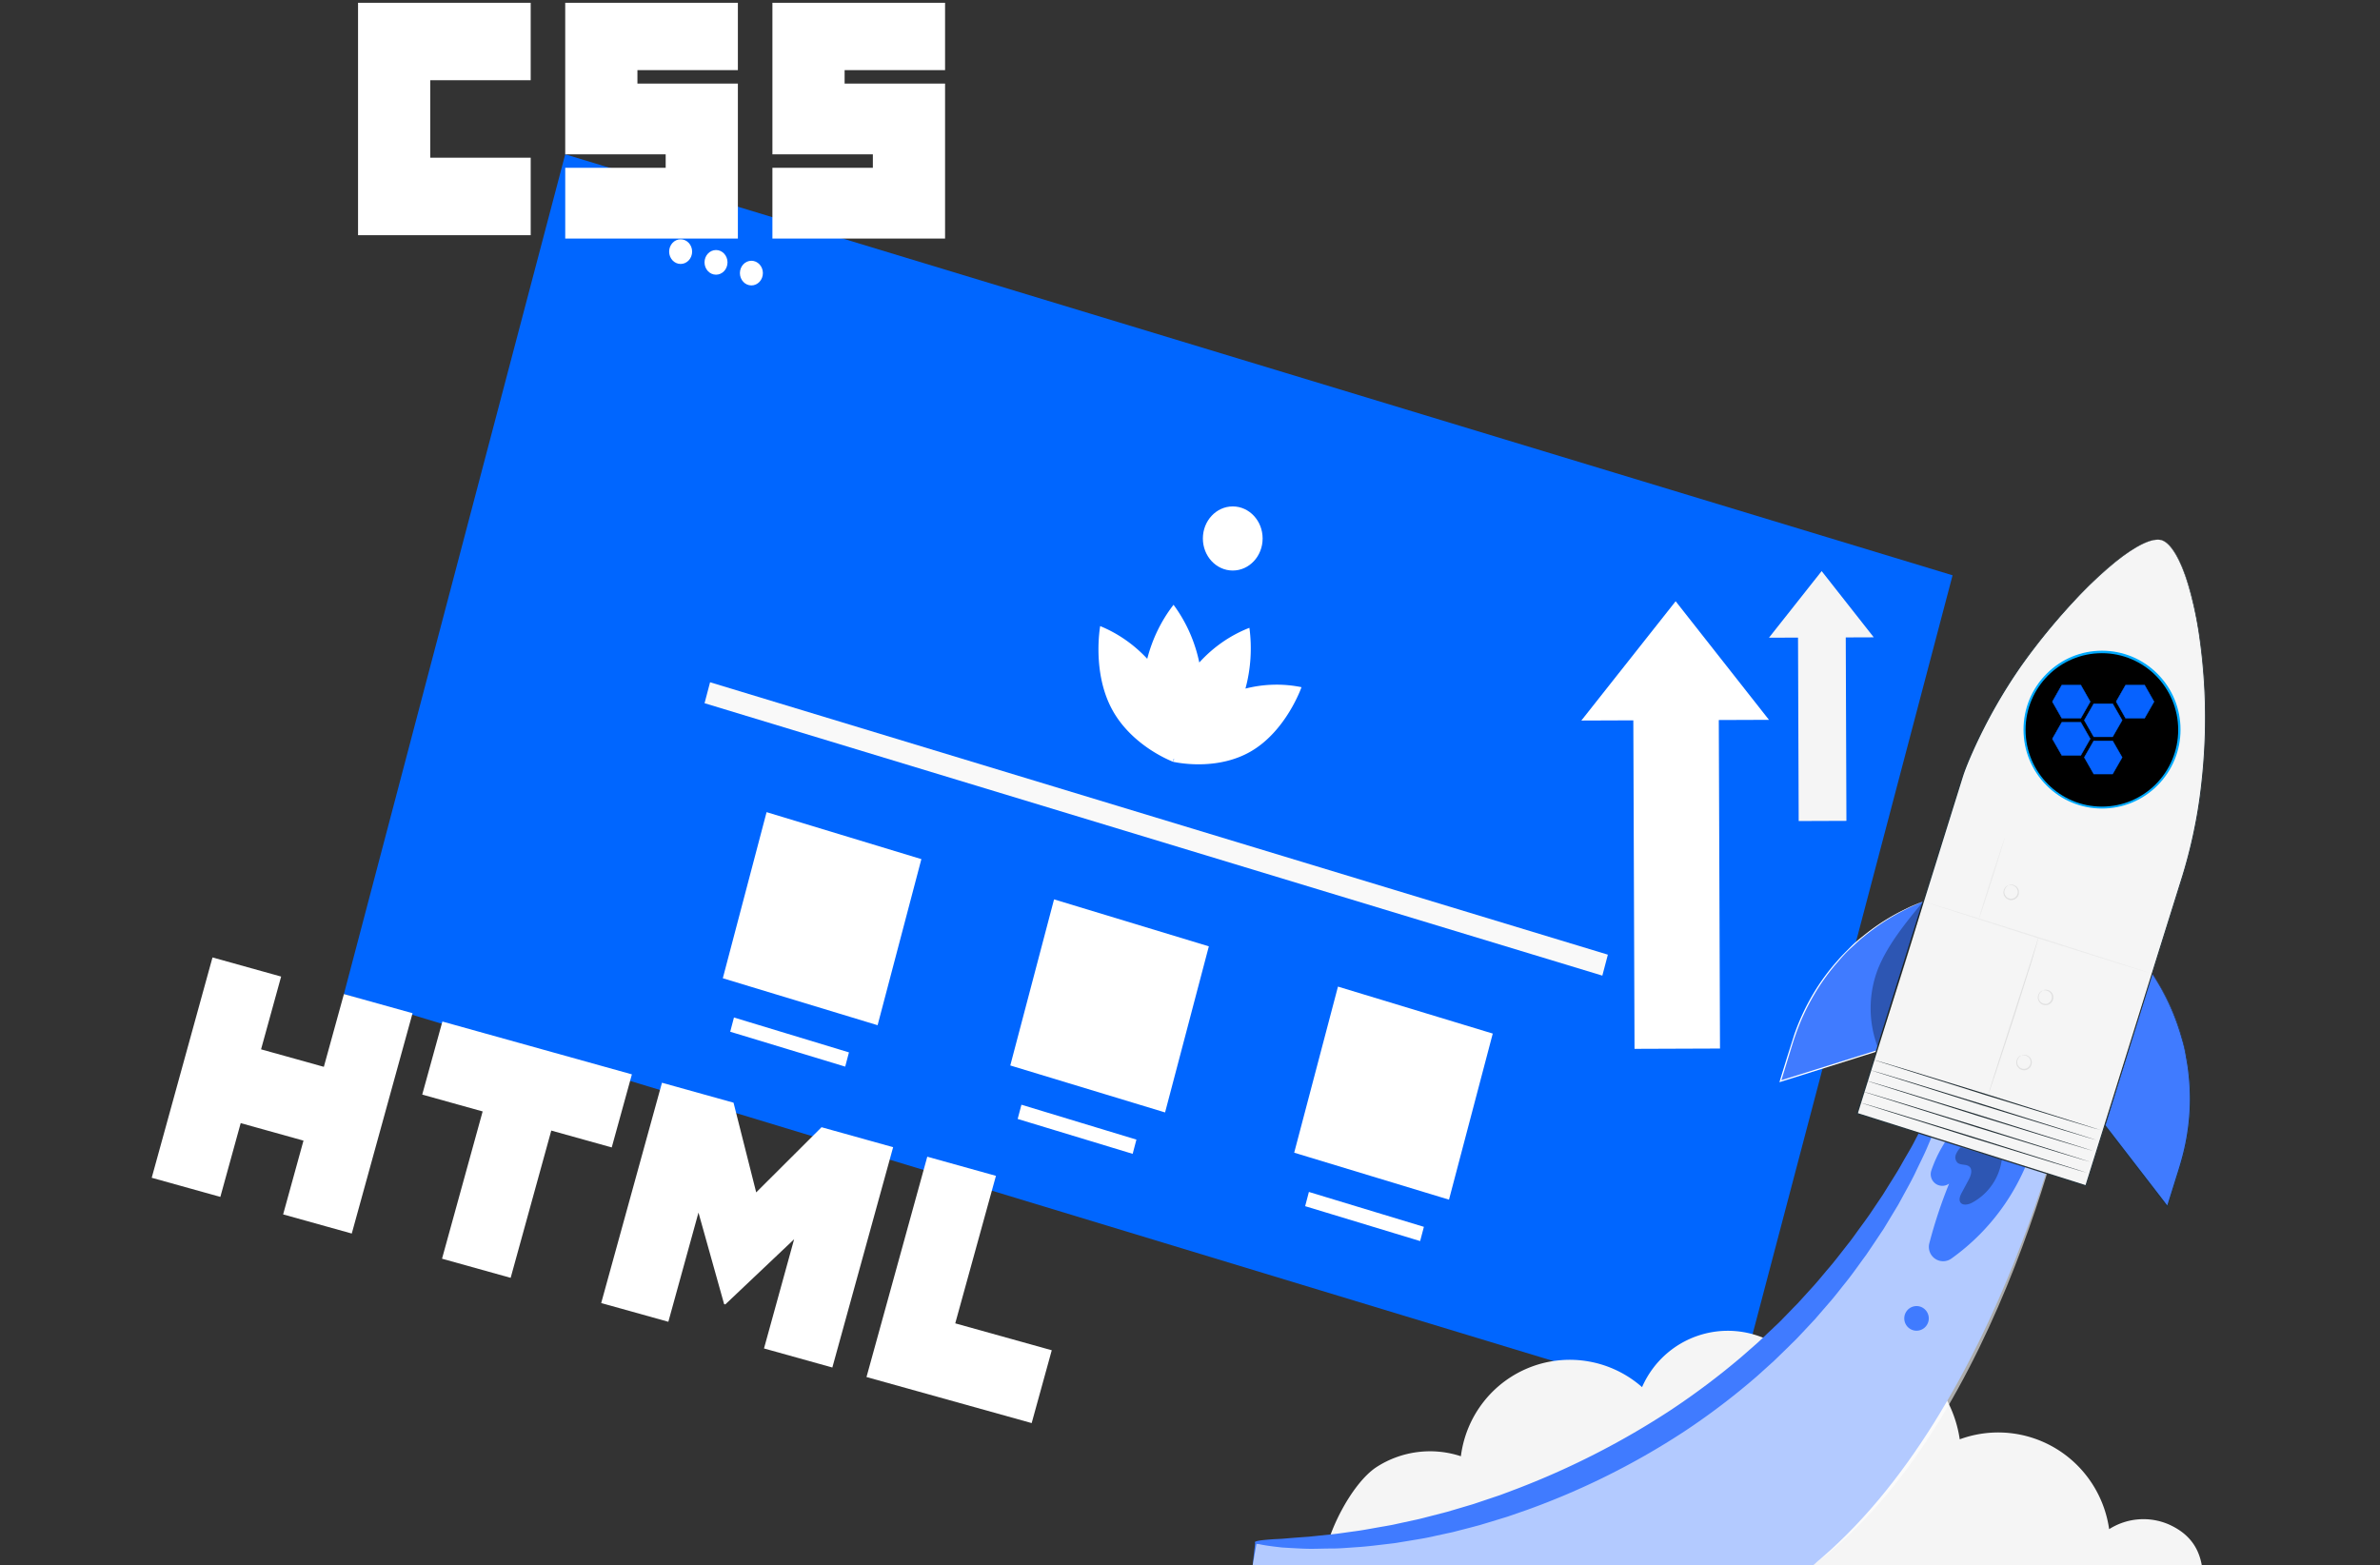 <svg xmlns="http://www.w3.org/2000/svg" xmlns:svg="http://www.w3.org/2000/svg" id="svg1025" width="995.201" height="654.481" version="1.1"><rect width="100%" height="100%" fill="#333333" stroke="none"/><style id="style933">.B{fill:#f5f5f5}.C{fill:#263238}.D{fill:#407bff}</style><path id="path935" fill="#06f" d="m 143.806,415.696 92.542,-351.158 580.127,176.035 -92.542,351.158 z"/><g id="g947" fill="#fff" transform="translate(-72.798,1.156)"><ellipse id="ellipse937" cx="357.407" cy="104.066" rx="4.805" ry="5.156"/><ellipse id="ellipse939" cx="372.202" cy="108.556" rx="4.805" ry="5.156"/><ellipse id="ellipse941" cx="386.997" cy="113.045" rx="4.805" ry="5.156"/><path id="path943" d="m 617.027,286.204 a 56.13,60.231 0 0 0 -23.443,0.594 56.03,60.123 0 0 0 1.657,-25.418 55.702,59.771 0 0 0 -20.955,14.51 55.702,59.771 0 0 0 -10.77,-24.137 56.029,60.122 0 0 0 -10.993,22.585 56.13,60.231 0 0 0 -19.682,-13.68 c 0,0 -3.499,19.095 4.925,34.764 7.498,13.946 21.903,20.472 24.982,21.74 l 0.073,0.093 0.038,-0.047 0.487,0.192 c 0,0 0.066,-0.367 0.157,-1.021 l 0.173,-0.23 0.035,0.293 c -0.242,0.609 -0.364,0.959 -0.364,0.959 0,0 0.181,0.043 0.509,0.11 l 0.011,0.062 0.106,-0.038 c 3.242,0.651 18.699,3.186 31.892,-4.482 14.823,-8.615 21.162,-26.848 21.162,-26.848 z"/><ellipse id="ellipse945" cx="588.276" cy="224.022" rx="12.492" ry="13.405"/></g><path id="path949" fill="#f9f9f9" d="m 296.916,285.301 375.414,113.917 -2.31,8.764 -375.414,-113.917 z"/><path id="path951" fill="#fff" d="m 320.548,339.62 64.727,19.641 -18.304,69.455 -64.727,-19.641 z m 120.207,36.476 64.727,19.641 -18.304,69.455 -64.727,-19.641 z m 118.719,36.476 64.727,19.641 -18.304,69.455 -64.727,-19.641 z m -252.568,12.919 48.083,14.59 -1.569,5.953 -48.083,-14.59 z m 120.206,36.476 48.083,14.59 -1.569,5.953 -48.083,-14.59 z m 120.207,36.476 48.083,14.59 -1.569,5.953 -48.083,-14.59 z M 149.716,1.156 h 72.194 V 33.553 h -42.002 v 32.397 h 42.006 v 32.395 h -72.197 z m 86.634,0 h 72.195 V 29.327 h -42.004 v 5.634 h 42.004 v 64.794 h -72.193 v -29.583 h 42.004 v -5.634 h -42.008 V 1.156 Z m 86.636,0 h 72.195 V 29.327 h -42.004 v 5.634 h 42.004 v 64.794 h -72.195 v -29.583 h 42.004 v -5.634 h -42.002 V 1.156 Z M 88.854,400.375 l 28.699,8.001 -8.393,30.426 26.254,7.319 8.393,-30.426 28.701,8.002 -25.417,92.136 -28.699,-8.001 8.511,-30.853 -26.254,-7.319 -8.511,30.853 -28.699,-8.001 25.417,-92.136 z m 112.963,64.398 -25.262,-7.043 8.429,-30.555 79.243,22.093 -8.429,30.555 -25.278,-7.047 -16.988,61.582 -28.699,-8.001 16.988,-61.582 z m 74.987,-11.998 29.925,8.343 9.477,37.506 27.321,-27.247 29.937,8.346 -25.417,92.136 -28.582,-7.969 12.598,-45.668 -28.782,27.255 -0.495,-0.138 -10.72,-38.268 -12.598,45.668 -28.08,-7.829 z m 110.942,30.93 28.708,8.004 -17.016,61.682 40.359,11.252 -8.401,30.454 -69.069,-19.256 25.417,-92.136 z"/><path id="path953" d="m 907.107,637.571 c -8.177,-3.624 -17.612,-2.916 -25.163,1.889 -2.001,-14.061 -10.206,-26.464 -22.331,-33.756 -12.125,-7.292 -26.876,-8.695 -40.146,-3.818 -2.358,-16.122 -12.369,-30.083 -26.838,-37.429 -14.469,-7.346 -31.587,-7.157 -45.893,0.505 -9.517,-7.551 -21.978,-10.242 -33.74,-7.287 -11.762,2.955 -21.499,11.223 -26.364,22.388 -12.764,-11.238 -30.653,-14.479 -46.516,-8.427 -15.863,6.052 -27.11,20.408 -29.245,37.329 a 41.23,41.23 0 0 0 -35.406,4.61 c -10.293,6.855 -21.021,27.845 -22.031,40.204 l 367.422,1.858 c -1.232,-8.723 -5.788,-14.43 -13.748,-18.066 z" class="B"/><g id="g959" fill="#fff" transform="translate(-72.798,1.156)"><path id="path955" d="m 773.471,250.275 39.022,49.588 -78.458,0.294 z"/><path id="path957" d="m 755.746,292.159 35.739,-0.132 0.53,145.289 -35.739,0.132 z"/></g><g id="g965" class="B" transform="translate(-72.798,1.156)"><path id="path961" d="m 834.524,237.662 21.789,27.693 -43.82,0.162 z"/><path id="path963" d="m 824.626,261.054 19.96,-0.074 0.296,81.129 -19.96,0.074 z"/></g><path id="path967" d="m 524.873,644.962 c 66.519,2.754 131.129,-15.195 186.638,-52.145 54.972,-36.802 86.631,-97.581 109.409,-159.903 l 46.093,15.903 c 0,0 -29.224,140.791 -109.096,205.845 h -234.122 z" class="D"/><path id="path969" fill="#fff" d="m 525.391,645.619 c 66.519,2.754 130.611,-15.852 186.12,-52.802 54.972,-36.802 86.631,-97.581 109.409,-159.903 l 46.093,15.903 c 0,0 -29.224,147.25 -109.096,205.845 h -234.122 z" opacity=".6"/><path id="path971" d="m 815.709,449.416 c 0.343,0.122 0.202,1.472 -0.384,3.94 l -1.202,4.519 -0.849,2.854 -1.111,3.209 -2.748,7.495 -3.697,8.744 c -1.344,3.128 -3.03,6.398 -4.667,9.891 -1.637,3.493 -3.677,7.058 -5.728,10.836 l -1.566,2.864 -1.727,2.864 -3.566,5.9 -0.919,1.513 -1.01,1.493 -2.02,3.047 -4.172,6.184 c -3.03,4.062 -5.97,8.398 -9.405,12.562 -1.687,2.102 -3.344,4.296 -5.152,6.398 l -5.515,6.377 -1.404,1.625 -1.475,1.574 -2.94,3.148 -3.03,3.209 c -1.01,1.076 -2.091,2.031 -3.152,3.138 l -6.485,6.306 -6.849,6.174 a 294.62,294.62 0 0 1 -30.537,23.245 c -20.657,13.553 -42.831,24.611 -66.064,32.943 l -7.94,2.752 -7.829,2.386 -3.839,1.158 -3.818,1.016 -7.455,1.919 -7.263,1.574 c -2.374,0.559 -4.707,1.016 -7.071,1.391 l -6.778,1.127 c -1.111,0.173 -2.202,0.386 -3.293,0.528 l -3.222,0.386 c -4.263,0.498 -8.303,1.016 -12.122,1.259 -3.819,0.243 -7.465,0.599 -10.869,0.589 -3.404,-0.01 -6.556,0.152 -9.465,0.112 -2.909,-0.04 -5.566,-0.223 -7.95,-0.345 l -3.364,-0.203 -2.96,-0.345 c -1.828,-0.223 -3.364,-0.447 -4.606,-0.66 -2.485,-0.416 -3.778,-0.823 -3.758,-1.188 0.02,-0.365 1.354,-0.67 3.839,-0.934 a 109.33,109.33 0 0 1 4.596,-0.366 l 2.919,-0.142 3.323,-0.284 q 3.515,-0.284 7.788,-0.579 l 9.223,-0.955 c 3.303,-0.325 6.819,-0.894 10.546,-1.391 3.727,-0.497 7.677,-1.31 11.718,-1.98 l 3.121,-0.559 c 1.01,-0.193 2.101,-0.447 3.162,-0.68 l 6.546,-1.422 c 2.232,-0.437 4.465,-1.076 6.758,-1.655 l 7,-1.808 7.162,-2.122 3.667,-1.087 3.687,-1.239 7.526,-2.529 7.637,-2.874 a 337.08,337.08 0 0 0 63.64,-32.639 311.44,311.44 0 0 0 29.597,-22.26 l 6.697,-5.87 c 2.172,-1.98 4.253,-4.062 6.364,-5.992 1.01,-1.016 2.111,-1.95 3.101,-2.975 l 2.97,-3.047 2.95,-3.047 1.465,-1.483 1.394,-1.533 5.495,-6.042 c 1.808,-2.031 3.465,-4.062 5.162,-6.093 3.455,-3.93 6.465,-8.023 9.536,-11.861 1.505,-1.94 2.879,-3.94 4.283,-5.849 l 2.081,-2.843 1.01,-1.412 1.01,-1.422 3.748,-5.575 1.818,-2.691 1.677,-2.701 c 2.202,-3.564 4.404,-6.906 6.233,-10.216 1.829,-3.31 3.758,-6.327 5.273,-9.302 1.515,-2.975 3.03,-5.687 4.414,-8.205 1.384,-2.518 2.455,-4.915 3.536,-7.017 0.545,-1.016 1.01,-2.031 1.535,-2.975 0.525,-0.944 0.889,-1.818 1.283,-2.64 0.808,-1.635 1.525,-3.047 2.131,-4.062 1.202,-2.173 2.01,-3.27 2.354,-3.148 z m 2.545,21.661 a 54.45,54.45 0 0 0 -10.667,18.401 4.88,4.88 0 0 0 1.682,5.436 4.82,4.82 0 0 0 5.662,0.108 l 0.101,-0.071 a 201.82,201.82 0 0 0 -8.273,24.931 6.01,6.01 0 0 0 2.36,6.457 c 2.06,1.439 4.795,1.427 6.843,-0.029 18.009,-12.833 30.775,-31.798 35.931,-53.376 z" class="D"/><path id="path973" d="m 819.86,479.79 c -0.87,0.869 -1.557,1.905 -2.02,3.047 a 3.18,3.18 0 0 0 0.697,3.382 c 1.384,1.178 3.758,0.467 5.051,1.716 1.293,1.249 0.566,3.666 -0.354,5.372 l -2.909,5.413 c -0.707,1.32 -1.404,3.047 -0.485,4.225 0.919,1.178 3.091,0.853 4.576,0.102 6.95,-3.633 11.682,-10.466 12.657,-18.279 z" opacity=".3"/><path id="path975" d="m 899.965,407.171 0.273,0.396 c 15.684,23.575 19.882,53.03 11.415,80.084 l -5.303,16.969 -26.213,-33.989 z" class="D"/><path id="path977" d="m 899.965,407.171 -0.091,0.315 -0.283,0.924 -1.071,3.514 -4.041,13.151 -14.142,45.617 v -0.223 l 23.9,30.973 2.313,3.047 -0.455,0.091 q 1.596,-5.078 3.131,-10.003 c 1.01,-3.29 2.091,-6.52 2.95,-9.718 a 94.53,94.53 0 0 0 3.273,-18.807 91.38,91.38 0 0 0 -0.384,-17.264 c -0.242,-2.701 -0.768,-5.26 -1.182,-7.728 a 52.07,52.07 0 0 0 -1.697,-6.997 92.88,92.88 0 0 0 -8.233,-20.067 c -1.172,-2.275 -2.293,-3.91 -2.97,-5.078 l -1.061,-1.757 c 0,0 0.101,0.122 0.313,0.416 l 0.828,1.28 c 0.707,1.148 1.869,2.772 3.03,5.078 3.576,6.317 6.381,13.044 8.354,20.036 0.707,2.194 1.162,4.57 1.748,7.017 0.424,2.478 0.96,5.078 1.212,7.759 a 90.42,90.42 0 0 1 0.434,17.325 94.9,94.9 0 0 1 -3.253,18.919 c -0.859,3.229 -1.95,6.438 -2.95,9.729 l -3.121,10.003 -0.152,0.487 -0.313,-0.406 -2.313,-3.047 -23.88,-30.994 -0.071,-0.102 v -0.122 l 14.445,-45.749 4.132,-13.029 1.101,-3.443 0.444,-0.894 a 1.51,1.51 0 0 1 0.051,-0.254 z" class="C"/><path id="path979" d="m 804.233,376.959 -0.455,0.173 c -25.914,10.185 -45.832,31.64 -54.154,58.331 l -5.222,16.736 40.275,-12.653 z" class="D"/><path id="path981" fill="#fff" d="m 804.233,376.959 c 0,0 0,0.091 -0.081,0.284 -0.081,0.193 -0.152,0.508 -0.263,0.873 l -1.01,3.412 -3.98,12.867 -13.97,45.201 v 0.132 h -0.121 l -36.709,11.557 -3.566,1.117 -0.475,0.152 0.152,-0.487 3.03,-9.861 3.03,-9.546 a 93.88,93.88 0 0 1 7.98,-17.162 c 2.917,-4.908 6.3,-9.519 10.102,-13.77 1.727,-2.031 3.596,-3.828 5.334,-5.595 1.738,-1.767 3.546,-3.311 5.344,-4.692 5.524,-4.526 11.571,-8.366 18.011,-11.435 2.243,-1.158 4.041,-1.808 5.303,-2.336 l 1.394,-0.569 0.495,-0.162 -1.849,0.823 c -1.202,0.559 -3.03,1.239 -5.253,2.417 -6.384,3.148 -12.381,7.033 -17.87,11.577 -1.778,1.391 -3.475,3.047 -5.303,4.702 -1.828,1.655 -3.576,3.544 -5.283,5.585 a 88.48,88.48 0 0 0 -9.99,13.74 c -3.193,5.397 -5.839,11.102 -7.899,17.03 -1.101,3.047 -2.02,6.306 -3.03,9.536 l -3.03,9.871 -0.323,-0.335 3.566,-1.117 36.719,-11.516 -0.162,0.162 14.142,-44.906 4.101,-12.938 1.101,-3.453 0.293,-0.904 c 0.017,-0.086 0.041,-0.171 0.071,-0.254 z"/><path id="path983" d="m 903.955,225.901 c -7.576,-2.386 -27.658,12.907 -50.881,41.717 -22.86,28.374 -32.325,56.453 -32.325,56.453 l -44.235,141.593 37.113,11.719 21.506,6.784 37.113,11.719 40.143,-128.483 c 3.94,-12.552 6.676,-25.453 8.172,-38.529 1.537,-13.107 2.027,-26.318 1.465,-39.504 -1.838,-36.884 -10.445,-61.073 -18.031,-63.47" class="B"/><path id="path985" d="m 903.955,225.901 0.333,0.122 0.414,0.162 0.535,0.305 a 11.5,11.5 0 0 1 2.98,2.843 c 2.232,2.894 4.626,7.799 6.718,14.441 a 151.7,151.7 0 0 1 5.303,24.87 c 0.677,4.935 1.222,10.236 1.606,15.893 0.384,5.657 0.616,11.648 0.545,17.954 -0.071,6.306 -0.404,12.917 -1.01,19.803 a 215.78,215.78 0 0 1 -2.889,21.387 c -1.437,7.605 -3.292,15.125 -5.556,22.524 q -3.566,11.435 -7.344,23.57 l -33.143,106.193 -0.071,0.254 -0.253,-0.081 -47.861,-15.111 -47.871,-15.121 -0.253,-0.071 0.081,-0.254 33.214,-106.193 q 3.788,-12.125 7.364,-23.56 1.788,-5.707 3.525,-11.252 c 1.242,-3.676 2.727,-7.18 4.243,-10.592 5.667,-12.594 12.506,-24.62 20.425,-35.919 a 265.18,265.18 0 0 1 21.466,-26.16 168.54,168.54 0 0 1 18.506,-17.396 c 5.445,-4.306 10.102,-7.048 13.607,-8.195 a 11.19,11.19 0 0 1 4.041,-0.66 l 0.606,0.051 0.434,0.102 0.333,0.091 -0.343,-0.061 -0.424,-0.091 -0.606,-0.051 a 11.53,11.53 0 0 0 -4.041,0.711 c -3.435,1.168 -8.081,3.93 -13.526,8.256 a 171.19,171.19 0 0 0 -18.354,17.386 266.94,266.94 0 0 0 -21.324,26.221 c -7.887,11.289 -14.695,23.302 -20.334,35.878 -1.505,3.412 -3.03,6.916 -4.212,10.561 l -3.515,11.252 q -3.566,11.435 -7.344,23.57 l -33.152,106.213 -0.172,-0.335 47.831,15.131 47.861,15.121 -0.333,0.173 33.204,-106.182 7.364,-23.55 c 2.256,-7.39 4.104,-14.899 5.536,-22.494 1.404,-7.332 2.293,-14.471 2.919,-21.326 0.626,-6.855 0.95,-13.476 1.01,-19.782 0.06,-6.306 -0.121,-12.278 -0.505,-17.924 -0.384,-5.646 -0.909,-10.947 -1.576,-15.873 -1.043,-8.415 -2.787,-16.728 -5.212,-24.85 -2.02,-6.641 -4.414,-11.546 -6.616,-14.441 -0.801,-1.121 -1.792,-2.091 -2.929,-2.864 l -0.525,-0.315 -0.404,-0.162 z" class="C"/><path id="path987" d="m 783.515,443.221 94.944,29.369" class="B"/><path id="path989" d="m 878.459,472.59 c 0,0.142 -21.334,-6.327 -47.548,-14.43 l -47.396,-14.938 c 0.081,-0.142 21.334,6.327 47.558,14.43 z" class="C"/><path id="path991" d="m 781.757,447.385 94.944,29.359" class="B"/><path id="path993" d="m 876.681,476.744 c 0,0.142 -21.334,-6.317 -47.548,-14.42 l -47.406,-14.938 c 0,-0.142 21.324,6.317 47.548,14.43 z" class="C"/><path id="path995" d="m 780.414,451.934 94.944,29.369" class="B"/><path id="path997" d="m 875.358,481.303 c 0,0.132 -21.334,-6.327 -47.548,-14.43 l -47.396,-14.938 c 0.081,-0.142 21.324,6.317 47.548,14.43 z" class="C"/><path id="path999" d="m 779.07,456.484 94.944,29.369" class="B"/><path id="path1001" d="m 874.014,485.853 c 0,0.142 -21.334,-6.327 -47.548,-14.43 l -47.396,-14.938 c 0.081,-0.142 21.334,6.327 47.558,14.43 z" class="C"/><path id="path1003" d="m 777.737,461.044 94.944,29.359" class="B"/><path id="path1005" d="m 872.641,490.402 c -0.051,0.142 -21.334,-6.317 -47.548,-14.43 l -47.396,-14.928 c 0.081,-0.132 21.365,6.296 47.588,14.42 z" class="C"/><path id="path1007" fill="#e0e0e0" d="m 852.246,392.192 c -0.005,0.234 -0.039,0.466 -0.101,0.691 -0.061,0.467 -0.263,1.107 -0.485,1.96 l -2.071,7.109 -7.344,23.255 -7.617,23.174 -2.374,6.997 -0.677,1.899 a 3.34,3.34 0 0 1 -0.263,0.65 c 0.029,-0.235 0.084,-0.467 0.162,-0.691 l 0.586,-1.919 2.212,-7.048 7.465,-23.225 7.485,-23.205 2.243,-7.038 0.576,-1.919 c 0.054,-0.234 0.122,-0.464 0.202,-0.691 z"/><path id="path1009" fill="#ebebeb" d="m 899.965,407.171 c -0.051,0.132 -21.334,-6.449 -47.548,-14.705 l -47.396,-15.233 c 0.081,-0.173 21.324,6.438 47.548,14.695 z"/><path id="path1011" fill="#e0e0e0" d="m 845.367,441.333 a 1.36,1.36 0 0 1 0.717,-0.234 3.18,3.18 0 0 1 2.02,0.477 3.05,3.05 0 0 1 1.495,2.671 3.25,3.25 0 0 1 -2.095,3.093 3.22,3.22 0 0 1 -3.603,-0.94 3.06,3.06 0 0 1 -0.626,-3.047 3.13,3.13 0 0 1 1.202,-1.676 1.29,1.29 0 0 1 0.697,-0.305 c 0,0 -0.232,0.152 -0.566,0.467 a 3.19,3.19 0 0 0 -1.01,1.615 2.7,2.7 0 0 0 0.626,2.569 2.76,2.76 0 0 0 3.061,0.783 c 1.083,-0.407 1.8,-1.449 1.798,-2.611 0.034,-0.942 -0.426,-1.832 -1.212,-2.346 a 3.2,3.2 0 0 0 -1.788,-0.579 c -0.485,0.03 -0.717,0.112 -0.717,0.061 z m 9.02,-27.206 a 1.31,1.31 0 0 1 0.717,-0.234 3.21,3.21 0 0 1 2.02,0.477 3.05,3.05 0 0 1 1.485,2.671 3.25,3.25 0 0 1 -2.095,3.093 3.22,3.22 0 0 1 -3.603,-0.94 3.06,3.06 0 0 1 -0.626,-3.047 3.21,3.21 0 0 1 1.162,-1.615 1.32,1.32 0 0 1 0.697,-0.294 c 0,0 -0.222,0.152 -0.566,0.457 a 3.27,3.27 0 0 0 -1.01,1.625 2.67,2.67 0 0 0 0.616,2.569 3.02,3.02 0 0 0 3.03,0.782 c 1.054,-0.449 1.755,-1.47 1.798,-2.62 0.039,-0.938 -0.418,-1.826 -1.202,-2.336 a 3.34,3.34 0 0 0 -1.798,-0.589 c -0.354,-0.03 -0.616,0.051 -0.626,0 z m -14.384,-43.942 a 1.36,1.36 0 0 1 0.717,-0.234 3.18,3.18 0 0 1 2.02,0.477 3.05,3.05 0 0 1 1.495,2.671 3.25,3.25 0 0 1 -2.095,3.093 3.22,3.22 0 0 1 -3.603,-0.94 3.06,3.06 0 0 1 -0.626,-3.047 3.13,3.13 0 0 1 1.202,-1.676 1.29,1.29 0 0 1 0.697,-0.305 c 0,0 -0.222,0.152 -0.566,0.457 -0.49,0.428 -0.842,0.994 -1.01,1.625 a 2.7,2.7 0 0 0 0.626,2.569 2.76,2.76 0 0 0 3.061,0.783 c 1.083,-0.407 1.8,-1.449 1.798,-2.611 0.034,-0.942 -0.426,-1.832 -1.212,-2.346 a 3.2,3.2 0 0 0 -1.788,-0.579 c -0.404,0.03 -0.707,0.112 -0.717,0.061 z"/><path id="path1013" fill="#ebebeb" d="m 838.427,349.804 c 0.131,0 -2.212,7.809 -5.233,17.345 -3.021,9.536 -5.596,17.264 -5.738,17.193 -0.142,-0.071 2.202,-7.809 5.233,-17.355 z"/><path id="path1015" d="m 785.192,437.89 c 0,0 13.768,-40.793 19.041,-60.931 -6.96,8.368 -14.809,17.975 -18.9,28.069 a 45.74,45.74 0 0 0 -0.141,32.862 z" opacity=".3"/><path id="path1017" d="m 800.263,546.296 a 5.15,5.15 0 0 0 -3.875,6.071 c 0.57,2.747 3.223,4.53 5.966,4.008 2.743,-0.522 4.565,-3.155 4.097,-5.922 -0.468,-2.767 -3.053,-4.647 -5.814,-4.228" class="D"/><path id="path1019" fill="#0af" d="m 902.177,281.776 c -6.201,-6.234 -14.445,-9.667 -23.214,-9.667 -8.769,0 -17.013,3.433 -23.214,9.667 -6.201,6.234 -9.616,14.522 -9.616,23.338 0,8.816 3.415,17.104 9.616,23.338 6.201,6.234 14.445,9.667 23.214,9.667 8.769,0 17.013,-3.433 23.214,-9.667 6.201,-6.234 9.616,-14.522 9.616,-23.338 0,-8.816 -3.415,-17.104 -9.616,-23.338 z m -23.214,53.712 c -16.66,0 -30.214,-13.626 -30.214,-30.375 0,-16.749 13.554,-30.375 30.214,-30.375 16.66,0 30.214,13.626 30.214,30.375 0,16.749 -13.554,30.375 -30.214,30.375 z"/><ellipse id="ellipse1021" cx="878.907" cy="305.22" rx="31.906" ry="32.075"/><path id="path1023" fill="#0662ff" stroke="#06f" stroke-width=".177" d="m 870.083,302.041 h -7.932 l -3.944,6.92 3.944,6.911 h 7.932 l 3.944,-6.911 z m 5.43,-7.762 -3.953,6.911 3.953,6.92 h 7.889 l 3.979,-6.92 -3.979,-6.911 z m -3.953,22.443 3.953,6.946 h 7.889 l 3.979,-6.946 -3.979,-6.911 h -7.889 z m 2.468,-23.293 -3.944,-6.946 h -7.932 l -3.944,6.946 3.944,6.911 h 7.932 z m 10.86,-0.035 3.944,6.946 h 7.932 l 3.944,-6.911 -3.944,-6.946 h -7.932 z"/></svg>